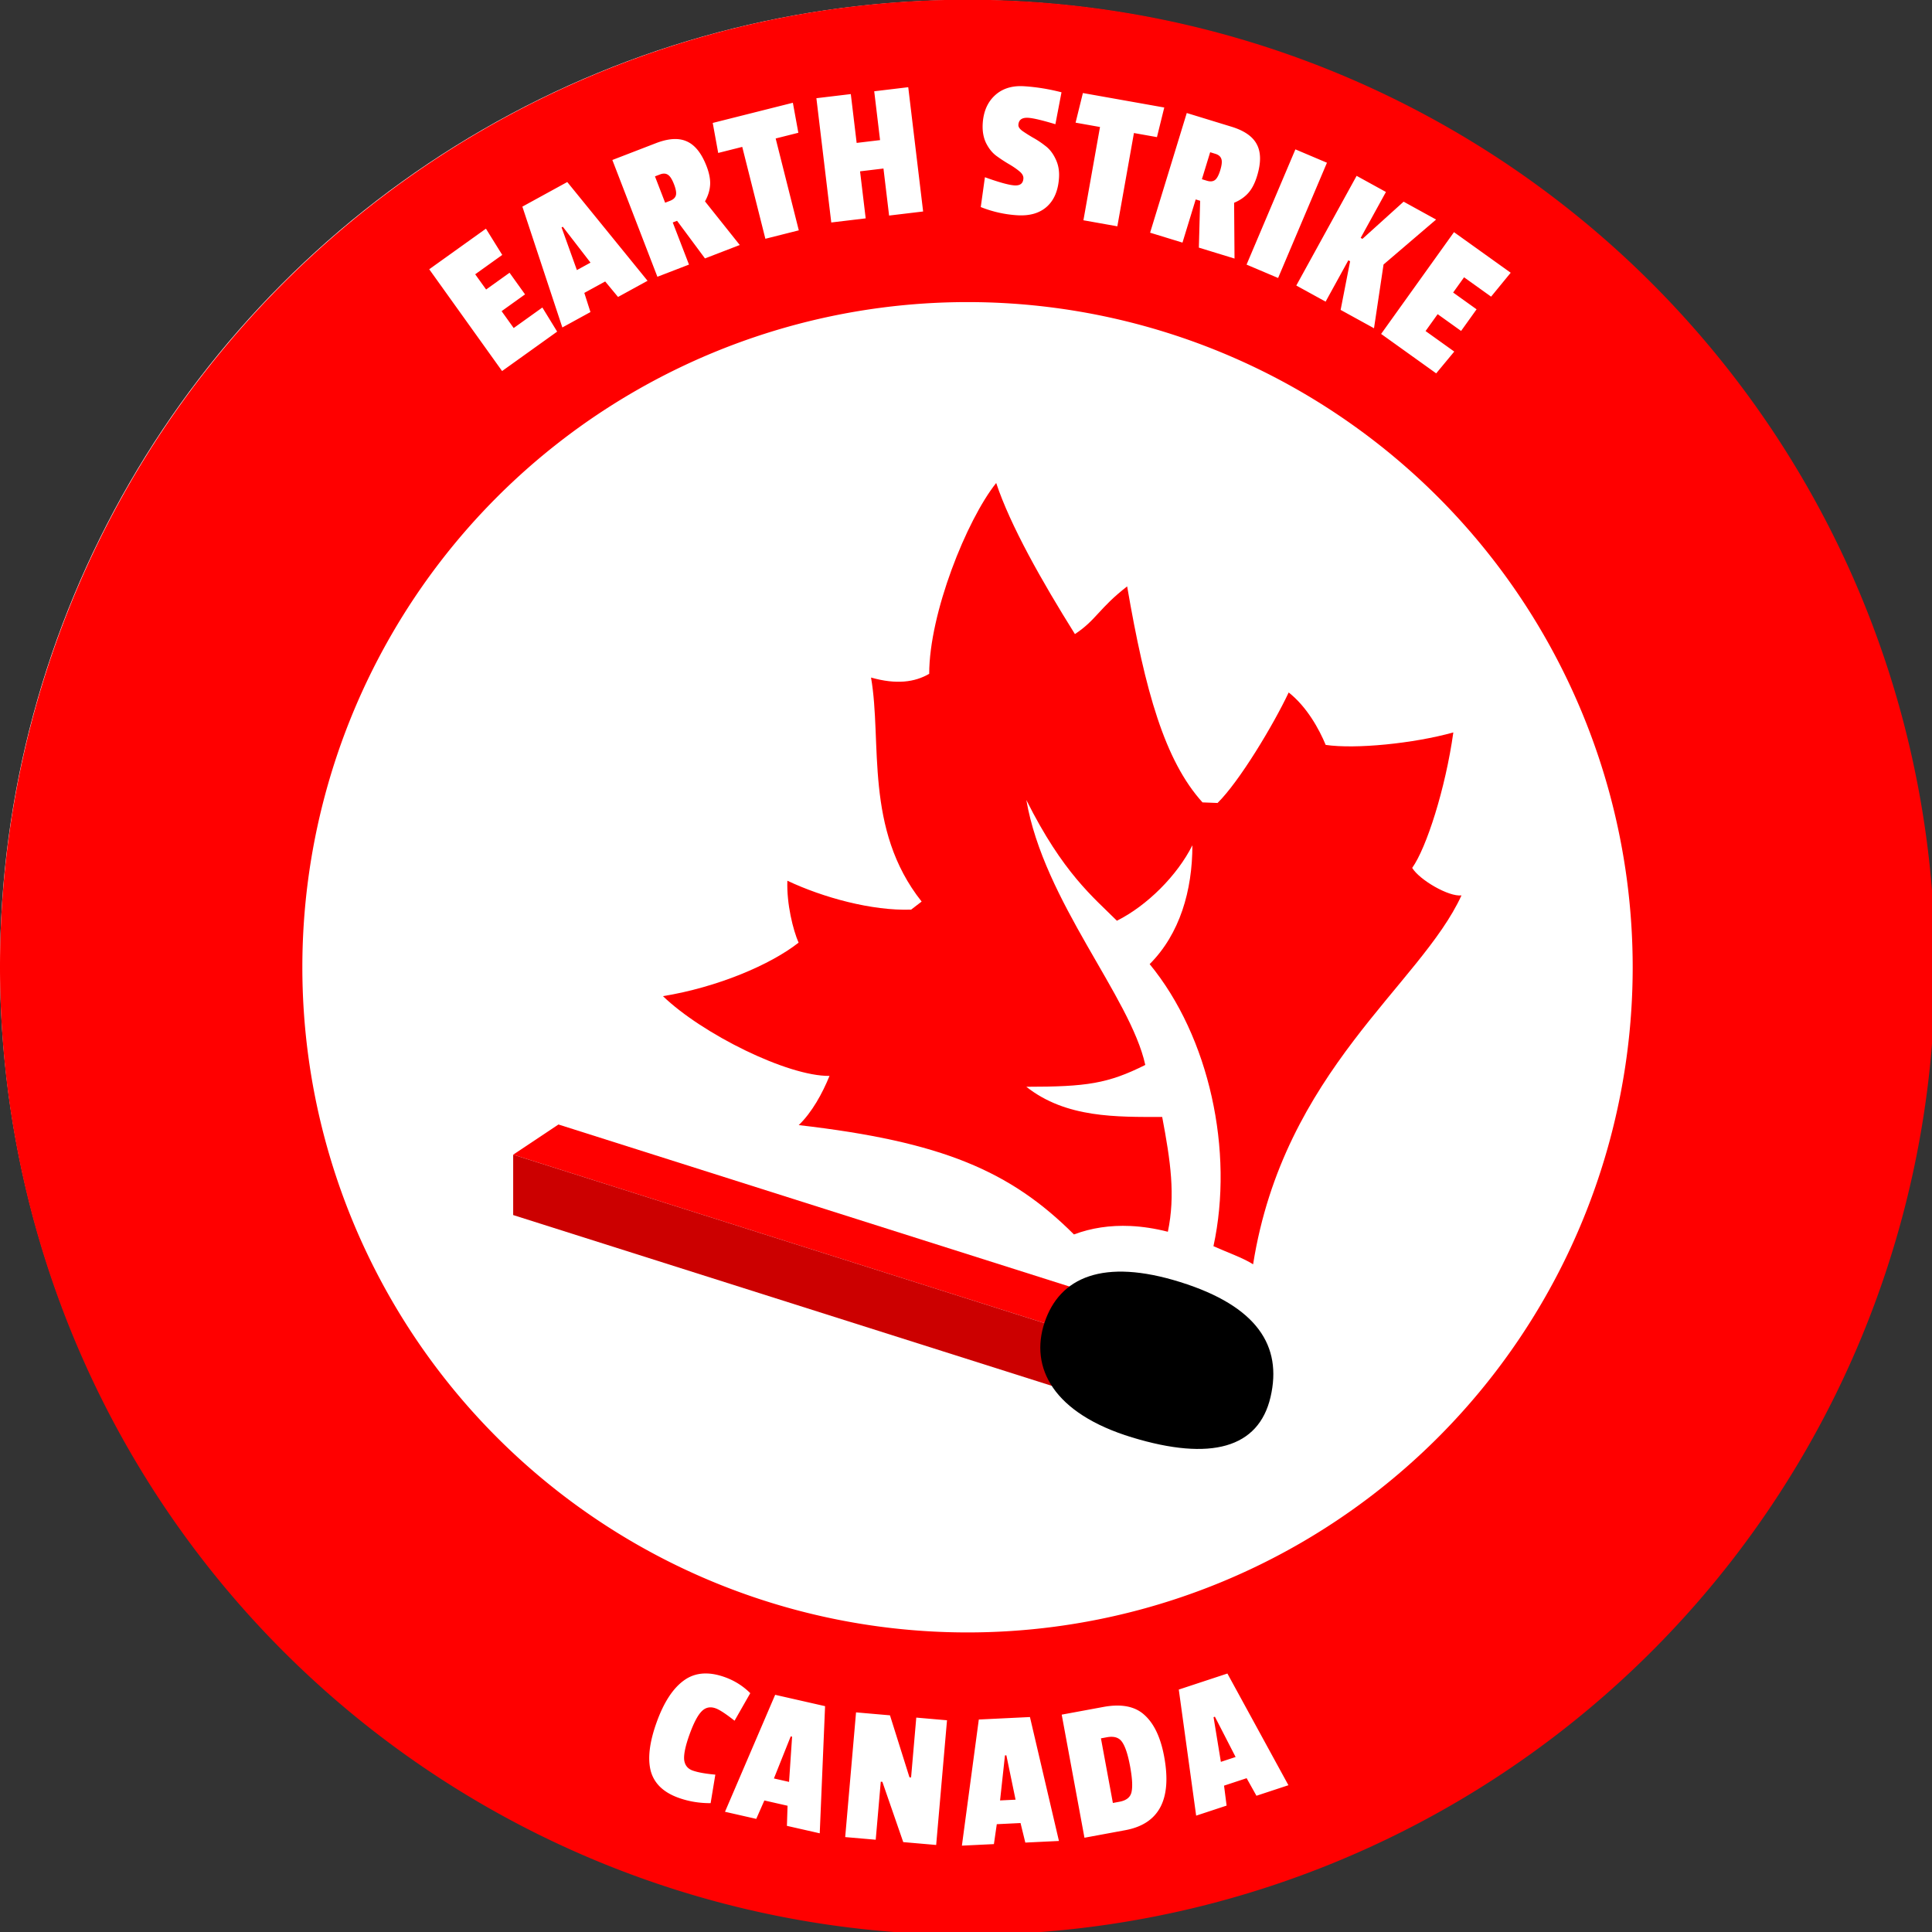 <?xml version="1.0" encoding="UTF-8" standalone="no"?>
<!-- Created with Inkscape (http://www.inkscape.org/) -->

<svg
   xmlns:dc="http://purl.org/dc/elements/1.1/"
   xmlns:cc="http://creativecommons.org/ns#"
   xmlns:rdf="http://www.w3.org/1999/02/22-rdf-syntax-ns#"
   xmlns:svg="http://www.w3.org/2000/svg"
   xmlns="http://www.w3.org/2000/svg"
   xmlns:sodipodi="http://sodipodi.sourceforge.net/DTD/sodipodi-0.dtd"
   xmlns:inkscape="http://www.inkscape.org/namespaces/inkscape"
   width="4in"
   height="4in"
   viewBox="0 0 101.6 101.6"
   version="1.1"
   id="svg8"
   inkscape:version="0.92.3 (2405546, 2018-03-11)"
   sodipodi:docname="logo canada.svg"
   inkscape:export-filename="C:\Users\Owen\Google Drive\Earth Strike\Logo\logo canada.png"
   inkscape:export-xdpi="300"
   inkscape:export-ydpi="300">
  <rect x="0" y="0" width="101.6" height="101.6" fill="#333333" stroke="none"/>
  <defs
     id="defs2">
    <circle
       style="opacity:1;fill:none;fill-opacity:1;stroke:none;stroke-width:19.844;stroke-linecap:round;stroke-linejoin:miter;stroke-miterlimit:4;stroke-dasharray:none;stroke-opacity:1;paint-order:normal"
       id="path1431-3"
       cx="50.8"
       cy="246.2"
       r="39.688" />
  </defs>
  <sodipodi:namedview
     id="base"
     pagecolor="#ffffff"
     bordercolor="#666666"
     borderopacity="1.0"
     inkscape:pageopacity="0.0"
     inkscape:pageshadow="2"
     inkscape:zoom="1.4142136"
     inkscape:cx="39.752477"
     inkscape:cy="200.92994"
     inkscape:document-units="in"
     inkscape:current-layer="layer1"
     showgrid="true"
     units="in"
     inkscape:window-width="1366"
     inkscape:window-height="705"
     inkscape:window-x="-8"
     inkscape:window-y="-8"
     inkscape:window-maximized="1"
     inkscape:object-paths="false"
     inkscape:snap-nodes="true"
     inkscape:snap-smooth-nodes="true"
     inkscape:snap-bbox="true"
     inkscape:bbox-nodes="true"
     inkscape:snap-bbox-midpoints="false"
     inkscape:pagecheckerboard="true">
    <inkscape:grid
       type="xygrid"
       id="grid815"
       spacingx="1.587"
       spacingy="1.587"
       empspacing="2" />
  </sodipodi:namedview>
  <g
     inkscape:label="Layer 1"
     inkscape:groupmode="layer"
     id="layer1"
     transform="translate(0,-195.4)">
    <circle
       style="opacity:1;fill:#ffffff;fill-opacity:1;stroke:none;stroke-width:18.982;stroke-linecap:round;stroke-linejoin:miter;stroke-miterlimit:4;stroke-dasharray:none;stroke-opacity:1;paint-order:normal"
       id="path2353"
       cx="50.8"
       cy="246.2"
       r="50.8" />
    <path
       style="display:inline;opacity:1;fill:#ff0000;fill-opacity:1;stroke:none;stroke-width:72;stroke-linecap:round;stroke-linejoin:miter;stroke-miterlimit:4;stroke-dasharray:none;stroke-opacity:1;paint-order:normal"
       d="M 192,-0.051 A 192,192 0 0 0 0,191.949 a 192,192 0 0 0 192,192 192,192 0 0 0 192,-192 A 192,192 0 0 0 192,-0.051 Z M 202.395,17.094 c 0.285,-0.004 0.576,0.004 0.875,0.023 2.422,0.156 4.882,0.555 7.379,1.197 l -1.211,6.336 c -2.595,-0.782 -4.385,-1.206 -5.369,-1.27 -1.251,-0.081 -1.909,0.385 -1.975,1.396 -0.026,0.399 0.243,0.804 0.805,1.215 0.588,0.412 1.293,0.857 2.117,1.338 0.826,0.454 1.645,1.002 2.459,1.643 0.815,0.614 1.481,1.472 1.998,2.574 0.543,1.104 0.771,2.349 0.682,3.732 -0.163,2.528 -0.968,4.44 -2.414,5.736 -1.447,1.296 -3.42,1.863 -5.922,1.701 -2.475,-0.16 -4.873,-0.702 -7.191,-1.627 l 0.824,-5.918 c 2.794,1.009 4.75,1.549 5.867,1.621 1.118,0.072 1.708,-0.385 1.771,-1.369 0.033,-0.506 -0.244,-0.992 -0.828,-1.457 -0.558,-0.464 -1.248,-0.935 -2.072,-1.416 -0.824,-0.481 -1.658,-1.029 -2.5,-1.645 -0.815,-0.614 -1.494,-1.472 -2.037,-2.576 -0.517,-1.102 -0.729,-2.386 -0.635,-3.85 0.153,-2.368 0.969,-4.227 2.445,-5.574 1.292,-1.179 2.936,-1.784 4.932,-1.812 z m -22.158,0.211 2.953,24.664 -6.752,0.809 -1.117,-9.334 L 170.674,34 l 1.117,9.334 -6.83,0.816 -2.953,-24.662 6.83,-0.818 1.16,9.689 4.646,-0.555 -1.16,-9.691 z m 34.658,1.158 16.148,2.871 -1.451,5.877 -4.568,-0.812 -3.291,18.51 -6.734,-1.197 3.291,-18.51 -4.846,-0.861 z m -57.555,1.93 1.088,5.955 -4.5,1.133 4.59,18.23 -6.633,1.672 -4.59,-18.232 -4.771,1.201 -1.086,-5.955 z m 78.168,2.033 8.873,2.719 c 2.55,0.781 4.227,1.95 5.033,3.508 0.831,1.565 0.846,3.663 0.041,6.289 -0.437,1.428 -1.018,2.547 -1.74,3.357 -0.722,0.811 -1.66,1.458 -2.812,1.941 l 0.082,11.068 -7.076,-2.168 0.254,-9.293 -0.881,-0.27 -2.623,8.568 -6.426,-1.969 z m -101.189,5.172 c 0.724,0.036 1.384,0.19 1.982,0.463 1.62,0.718 2.926,2.359 3.914,4.922 0.537,1.393 0.771,2.631 0.703,3.715 -0.068,1.084 -0.406,2.172 -1.014,3.264 l 6.898,8.658 -6.904,2.662 -5.539,-7.467 -0.857,0.33 3.225,8.361 -6.27,2.418 -8.939,-23.176 8.658,-3.34 c 1.555,-0.6 2.936,-0.87 4.143,-0.811 z m 122.748,2.043 6.26,2.652 -9.693,22.871 -6.26,-2.654 z m -16.914,0.568 -1.641,5.354 0.994,0.305 c 0.663,0.203 1.194,0.156 1.592,-0.141 0.398,-0.297 0.748,-0.941 1.053,-1.936 0.312,-1.02 0.388,-1.764 0.225,-2.232 -0.155,-0.494 -0.552,-0.838 -1.189,-1.033 z m -108.309,4.244 c -0.262,-0.013 -0.55,0.04 -0.861,0.16 l -1.008,0.389 2.016,5.225 0.971,-0.373 c 0.647,-0.249 1.034,-0.615 1.164,-1.094 0.13,-0.479 0.009,-1.203 -0.365,-2.174 -0.384,-0.995 -0.785,-1.627 -1.203,-1.895 -0.214,-0.146 -0.451,-0.225 -0.713,-0.238 z m 137.371,0.443 5.818,3.199 -5.012,9.113 0.35,0.193 8.168,-7.379 6.447,3.549 -10.428,8.918 -1.893,12.652 -6.625,-3.643 1.883,-9.646 -0.352,-0.193 -4.51,8.201 -5.818,-3.199 z m -156.643,1.227 15.932,19.598 -5.859,3.209 -2.549,-3.074 -4.141,2.268 1.217,3.803 -5.578,3.055 -7.932,-23.977 z M 111.688,45 l -0.246,0.135 3.039,8.461 2.701,-1.479 z m -15.256,0.379 3.236,5.209 -5.367,3.842 2.166,3.023 4.65,-3.328 3.074,4.293 -4.65,3.33 2.398,3.35 5.691,-4.074 2.934,4.785 -10.928,7.824 -14.459,-20.199 z m 192.104,0.691 11.254,8.055 -3.889,4.744 -5.365,-3.842 -2.166,3.025 4.65,3.33 -3.072,4.293 -4.652,-3.33 -2.398,3.35 5.693,4.074 -3.586,4.322 -10.928,-7.824 z M 192.051,59.949 A 132,132 0 0 1 324,192 132,132 0 0 1 191.949,323.949 132,132 0 0 1 60,191.898 132,132 0 0 1 192.051,59.949 Z M 140.447,332.1 c 1.066,0.05 2.204,0.293 3.418,0.73 1.907,0.687 3.582,1.743 5.023,3.17 l -3.119,5.467 c -1.722,-1.358 -2.97,-2.177 -3.748,-2.457 -1.104,-0.398 -2.047,-0.184 -2.826,0.641 -0.77,0.8 -1.556,2.314 -2.361,4.547 -0.796,2.208 -1.153,3.866 -1.07,4.973 0.117,1.091 0.676,1.818 1.68,2.18 1.003,0.362 2.507,0.635 4.51,0.818 l -0.934,5.658 c -2.244,0.013 -4.37,-0.343 -6.377,-1.066 -3.01,-1.085 -4.848,-2.868 -5.514,-5.348 -0.631,-2.495 -0.236,-5.712 1.184,-9.65 1.429,-3.964 3.235,-6.728 5.416,-8.295 1.369,-0.995 2.941,-1.45 4.719,-1.367 z m 103.125,0.004 12.109,22.164 -6.344,2.092 -1.949,-3.486 -4.482,1.479 0.506,3.961 -6.041,1.992 -3.447,-25.02 z m -89.746,4.223 9.906,2.252 -1.059,25.232 -6.514,-1.48 0.127,-3.99 -4.602,-1.047 -1.609,3.654 -6.203,-1.41 z m 67.66,2.137 c 2.371,-0.047 4.257,0.585 5.658,1.893 1.889,1.712 3.181,4.454 3.879,8.23 1.57,8.496 -1.002,13.365 -7.715,14.605 l -8.102,1.498 -4.514,-24.428 8.26,-1.525 c 0.898,-0.166 1.743,-0.258 2.533,-0.273 z m -51.609,1.348 6.734,0.586 3.869,12.301 0.32,0.027 1.031,-11.875 6.098,0.529 -2.15,24.746 -6.535,-0.568 -4.141,-11.963 -0.318,-0.025 -1.002,11.516 -6.057,-0.525 z m 71.213,0.861 -0.266,0.088 1.451,8.871 2.926,-0.963 z m -36.701,0.066 5.752,24.592 -6.672,0.322 -0.949,-3.879 -4.713,0.229 -0.57,3.951 -6.354,0.307 3.357,-25.031 z m -47.475,3.838 -3.334,8.35 3.004,0.682 0.604,-8.969 z m 63.729,0.084 c -0.303,-0.007 -0.63,0.022 -0.984,0.088 l -1.182,0.219 2.369,12.822 1.299,-0.24 c 1.39,-0.257 2.192,-0.906 2.406,-1.949 0.235,-1.074 0.139,-2.765 -0.287,-5.072 -0.431,-2.334 -0.959,-3.944 -1.584,-4.832 -0.449,-0.67 -1.128,-1.015 -2.037,-1.035 z m -20.934,3.674 -0.279,0.016 -0.971,8.936 3.076,-0.148 z"
       transform="matrix(0.265,0,0,0.265,0,195.4)"
       id="path1429"
       inkscape:connector-curvature="0" />
    <path
       style="fill:#ff0000;fill-opacity:1;stroke:none;stroke-width:4.775;stroke-linecap:butt;stroke-linejoin:miter;stroke-miterlimit:4;stroke-dasharray:none;stroke-opacity:1;paint-order:markers stroke fill"
       d="m 52.387,220.8 c -1.555,1.947 -3.522,6.86 -3.522,10.035 -0.761,0.441 -1.721,0.574 -3.059,0.196 0.59,3.406 -0.367,7.964 2.661,11.78 l -0.552,0.424 c -2.057,0.073 -4.639,-0.636 -6.509,-1.52 -0.044,1.223 0.301,2.597 0.59,3.257 -1.478,1.164 -4.278,2.35 -7.133,2.813 2.058,1.983 6.556,4.22 8.759,4.195 -0.371,0.913 -0.916,1.912 -1.619,2.587 7.55,0.868 11.136,2.418 14.474,5.75 0.909,-0.343 1.906,-0.492 2.96,-0.445 0.641,0.029 1.303,0.131 1.978,0.303 0.402,-1.922 0.145,-3.696 -0.298,-6.037 -2.381,0 -5.055,0.067 -7.144,-1.587 3.175,0 4.29,-0.166 6.255,-1.148 -0.786,-3.592 -5.336,-8.593 -6.255,-13.933 1.93,3.851 3.509,5.097 4.763,6.35 1.587,-0.794 3.175,-2.381 3.969,-3.969 0,2.381 -0.66,4.662 -2.247,6.25 3.144,3.823 4.44,9.837 3.355,14.833 0.632,0.29 1.548,0.607 2.085,0.953 1.61,-10.162 8.811,-14.702 10.958,-19.4 -0.668,0.083 -2.206,-0.813 -2.592,-1.446 0.75,-1.053 1.749,-4.163 2.164,-7.124 -2.098,0.585 -5.147,0.886 -6.713,0.656 -0.341,-0.824 -0.989,-2.007 -1.946,-2.757 -0.802,1.7 -2.589,4.679 -3.741,5.811 l -0.791,-0.031 c -1.988,-2.198 -3.015,-5.847 -3.963,-11.359 -1.479,1.146 -1.625,1.77 -2.746,2.508 C 54.776,225.945 53.128,223.028 52.388,220.8 Z"
       id="path823"
       inkscape:connector-curvature="0"
       sodipodi:nodetypes="ccccccccccccccccccccccccccccccccc" />
    <path
       style="fill:#ff0000;fill-opacity:1;stroke:none;stroke-width:0.265px;stroke-linecap:butt;stroke-linejoin:miter;stroke-opacity:1"
       d="m 26.987,256.122 2.381,-1.587 32.544,10.319 -2.381,1.587 c -32.544,-10.319 0,0 -32.544,-10.319 z"
       id="path1650"
       inkscape:connector-curvature="0"
       sodipodi:nodetypes="ccccc" />
    <path
       style="fill:#cc0000;fill-opacity:1;stroke:none;stroke-width:0.265px;stroke-linecap:butt;stroke-linejoin:miter;stroke-opacity:1"
       d="m 26.987,256.122 c 32.544,10.319 0,0 32.544,10.319 v 3.175 L 26.987,259.297 Z"
       id="path1650-5"
       inkscape:connector-curvature="0"
       sodipodi:nodetypes="ccccc" />
    <path
       style="opacity:1;fill:#000000;fill-opacity:1;stroke:none;stroke-width:4.743;stroke-linecap:round;stroke-linejoin:round;stroke-miterlimit:4;stroke-dasharray:none;stroke-opacity:1;paint-order:markers stroke fill"
       d="m 62.068,262.822 c 4.048,1.267 5.372,3.361 4.747,6.046 -0.625,2.685 -3.142,3.381 -7.28,2.123 -4.138,-1.258 -5.397,-3.664 -4.603,-6.045 0.794,-2.381 3.088,-3.391 7.136,-2.124 z"
       id="rect1515"
       inkscape:connector-curvature="0"
       sodipodi:nodetypes="zzzzz" />
    <circle
       style="opacity:1;fill:none;fill-opacity:1;stroke:none;stroke-width:19.844;stroke-linecap:round;stroke-linejoin:miter;stroke-miterlimit:4;stroke-dasharray:none;stroke-opacity:1;paint-order:normal"
       id="path1431"
       cx="50.8"
       cy="246.2"
       r="39.688" />
    <path
       style="opacity:1;fill:#ffffff;fill-opacity:0;stroke:none;stroke-width:18.415;stroke-linecap:round;stroke-linejoin:miter;stroke-miterlimit:4;stroke-dasharray:none;stroke-opacity:1;paint-order:normal"
       d="m 50.8,200.162 c -25.426,0 -46.038,20.612 -46.038,46.038 0,25.426 20.612,46.038 46.038,46.038 25.426,0 46.038,-20.612 46.038,-46.038 0,-25.426 -20.612,-46.038 -46.038,-46.038 z"
       id="path1451"
       inkscape:connector-curvature="0"
       sodipodi:nodetypes="sssss" />
  </g>
</svg>
